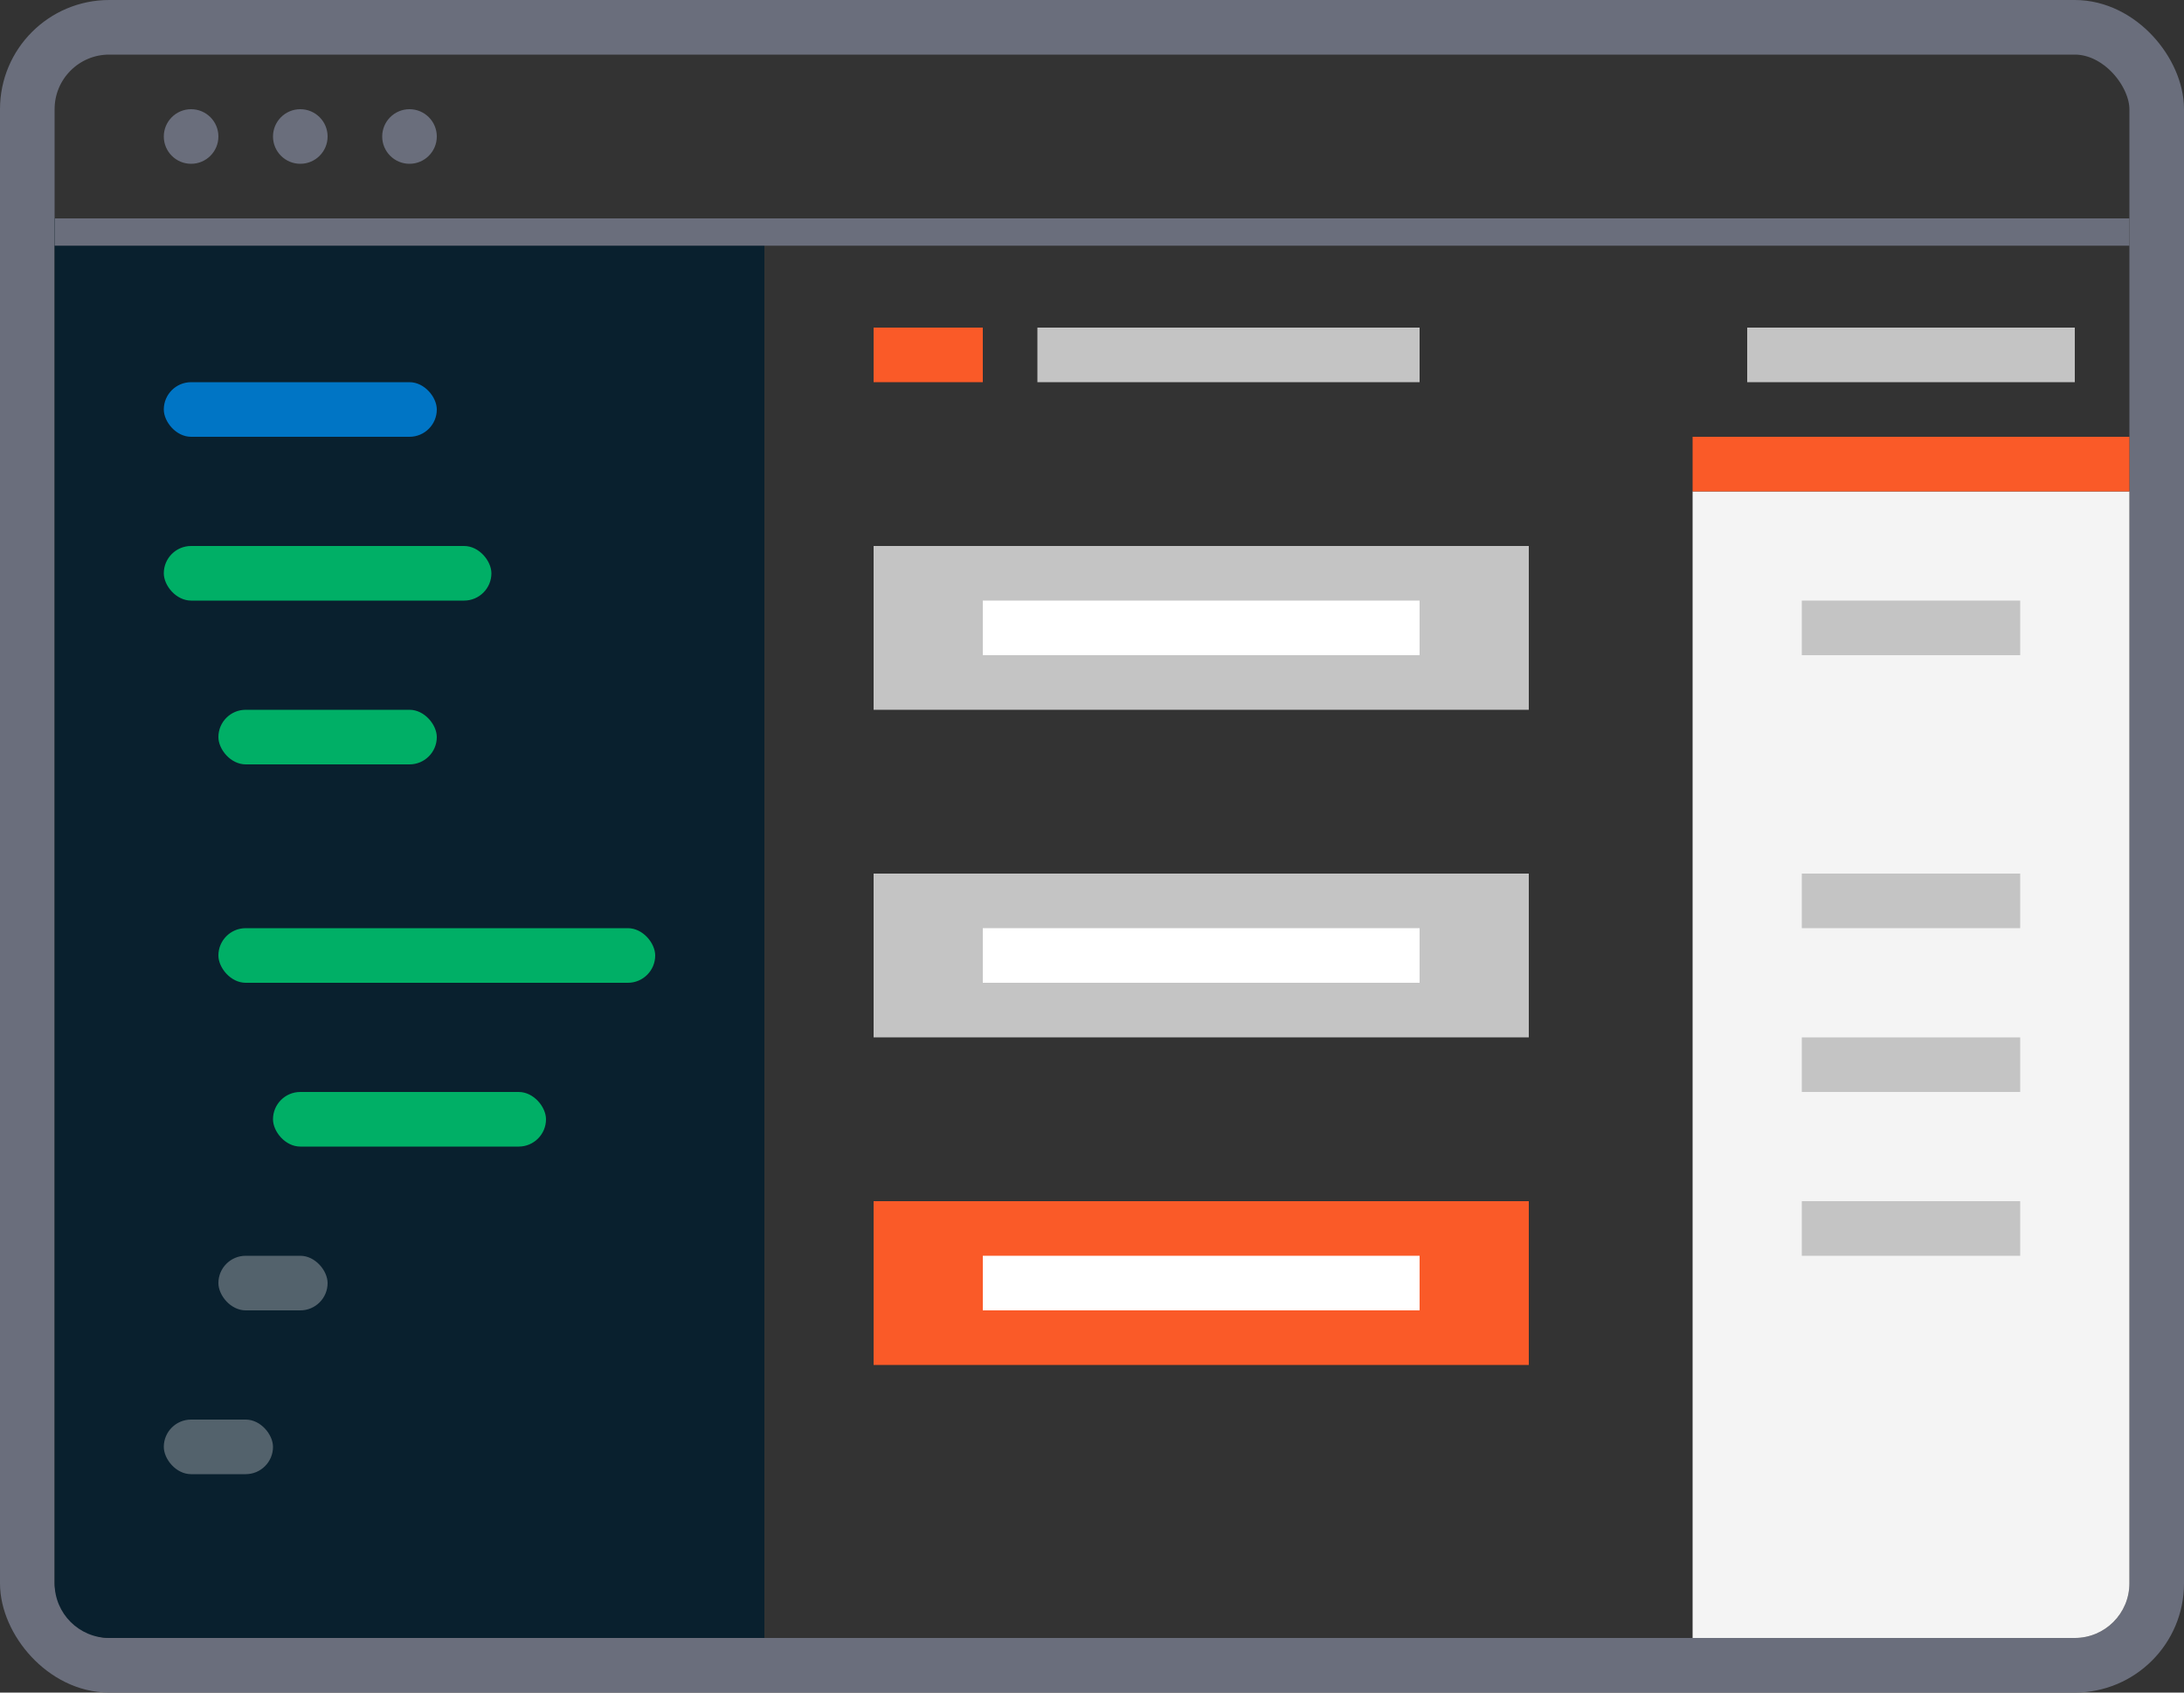 <svg width="40" height="31" viewBox="0 0 40 31" fill="none" xmlns="http://www.w3.org/2000/svg">
<rect x="0" y="0" width="40" height="31" fill="#333333" stroke="none"/>
<rect x="0.5" y="0.5" width="39" height="30" rx="1.5" stroke="#6A6E7C"/>
<path d="M39 9V29C39 29.552 38.552 30 38 30H31V9H39Z" fill="#F4F4F4"/>
<rect x="33" y="16" width="4" height="1" fill="#C4C4C4"/>
<rect x="33" y="11" width="4" height="1" fill="#C4C4C4"/>
<rect x="19" y="6" width="7" height="1" fill="#C4C4C4"/>
<rect x="32" y="6" width="6" height="1" fill="#C4C4C4"/>
<rect x="33" y="19" width="4" height="1" fill="#C4C4C4"/>
<rect x="33" y="22" width="4" height="1" fill="#C4C4C4"/>
<rect x="16" y="10" width="12" height="3" fill="#C4C4C4"/>
<rect x="16" y="16" width="12" height="3" fill="#C4C4C4"/>
<rect x="16" y="22" width="12" height="3" fill="#FA5A28"/>
<rect x="18" y="11" width="8" height="1" fill="white"/>
<rect x="18" y="17" width="8" height="1" fill="white"/>
<rect x="18" y="23" width="8" height="1" fill="white"/>
<rect x="16" y="6" width="2" height="1" fill="#FA5A28"/>
<rect x="31" y="8" width="8" height="1" fill="#FA5A28"/>
<path d="M14 4V30H2C1.448 30 1 29.552 1 29V4H14Z" fill="#09202E"/>
<rect x="3" y="7" width="5" height="1" rx="0.5" fill="#0075C5"/>
<rect x="3" y="10" width="6" height="1" rx="0.5" fill="#00AF66"/>
<rect x="4" y="13" width="4" height="1" rx="0.5" fill="#00AF66"/>
<rect x="5" y="20" width="5" height="1" rx="0.5" fill="#00AF66"/>
<rect x="4" y="23" width="2" height="1" rx="0.5" fill="#53626C"/>
<rect x="3" y="26" width="2" height="1" rx="0.5" fill="#53626C"/>
<rect x="4" y="17" width="8" height="1" rx="0.5" fill="#00AF66"/>
<rect x="1" y="4" width="38" height="0.5" fill="#6A6E7C"/>
<circle cx="3.5" cy="2.5" r="0.5" fill="#6A6E7C"/>
<circle cx="5.5" cy="2.5" r="0.5" fill="#6A6E7C"/>
<circle cx="7.5" cy="2.5" r="0.5" fill="#6A6E7C"/>
</svg>
